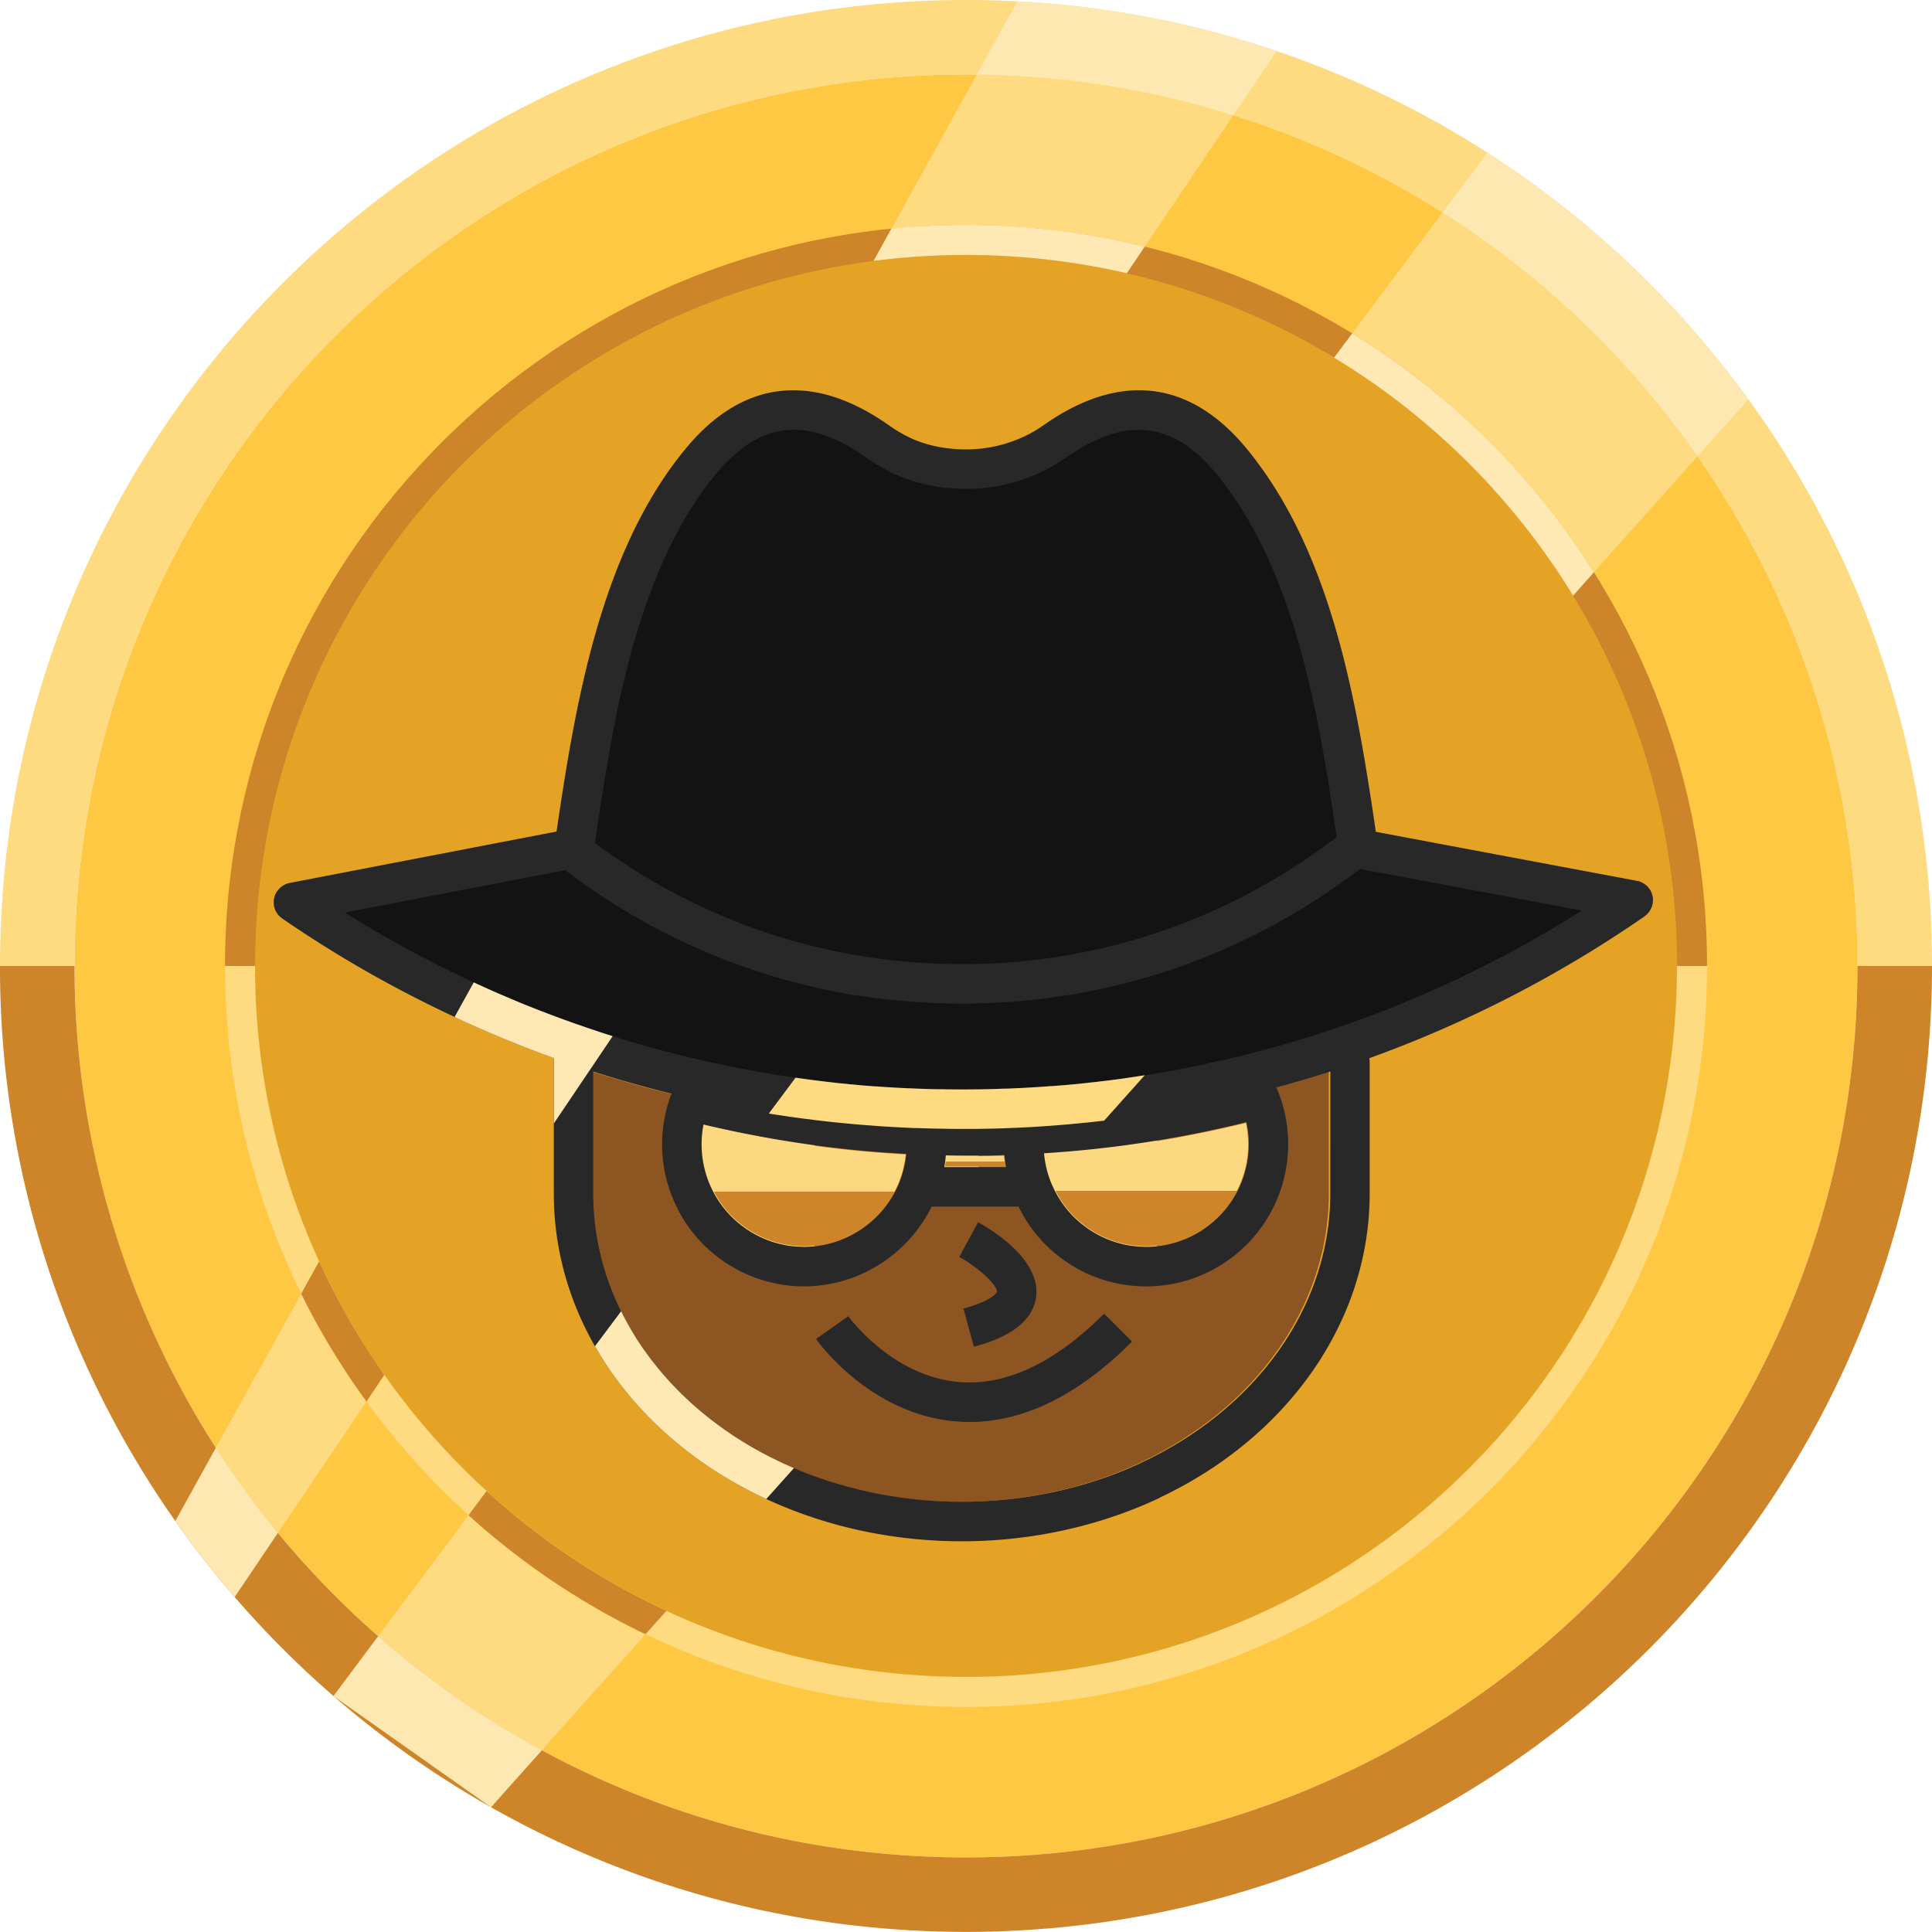 <svg xmlns="http://www.w3.org/2000/svg" xmlns:xlink="http://www.w3.org/1999/xlink" viewBox="0 0 1550.47 1550.38"><defs><style>.cls-1{isolation:isolate;}.cls-2{fill:#e5a326;}.cls-14,.cls-3{fill:#feda80;}.cls-4{fill:#ce8429;}.cls-5{fill:none;}.cls-6{fill:#ffc842;}.cls-7{fill:#8c5522;}.cls-8{fill:#131313;stroke:#131313;stroke-width:5px;}.cls-10,.cls-11,.cls-8,.cls-9{stroke-miterlimit:10;}.cls-9{fill:url(#linear-gradient);stroke:url(#linear-gradient-2);}.cls-10{fill:url(#linear-gradient-3);stroke:url(#linear-gradient-4);}.cls-11{fill:url(#linear-gradient-5);stroke:url(#linear-gradient-6);}.cls-12{fill:#282828;}.cls-13{fill:#fee8b3;}.cls-14,.cls-15{mix-blend-mode:soft-light;}.cls-15,.cls-16{fill:#fee8b2;}</style><linearGradient id="linear-gradient" x1="782.59" y1="927.02" x2="782.59" y2="936.62" gradientUnits="userSpaceOnUse"><stop offset="0.55" stop-color="#fcd981"/><stop offset="0.55" stop-color="#fbd77f"/><stop offset="0.55" stop-color="#f7d178"/><stop offset="0.55" stop-color="#f1c56d"/><stop offset="0.55" stop-color="#e8b55c"/><stop offset="0.55" stop-color="#dda046"/><stop offset="0.55" stop-color="#cf862b"/><stop offset="0.55" stop-color="#ce8429"/></linearGradient><linearGradient id="linear-gradient-2" x1="757.27" y1="931.81" x2="807.91" y2="931.81" xlink:href="#linear-gradient"/><linearGradient id="linear-gradient-3" x1="645.18" y1="902.4" x2="645.18" y2="1000.63" xlink:href="#linear-gradient"/><linearGradient id="linear-gradient-4" x1="562.54" y1="951.46" x2="727.87" y2="951.46" xlink:href="#linear-gradient"/><linearGradient id="linear-gradient-5" x1="919.98" y1="900.59" x2="919.98" y2="1000.63" xlink:href="#linear-gradient"/><linearGradient id="linear-gradient-6" x1="837.27" y1="950.55" x2="1002.64" y2="950.55" xlink:href="#linear-gradient"/></defs><title>logo</title><g class="cls-1"><g id="Layer_2" data-name="Layer 2"><g id="gold"><path class="cls-2" d="M1445.41,761.34c0,366.07-296.76,662.82-662.82,662.82S119.76,1127.41,119.76,761.34,416.52,98.51,782.59,98.51,1445.41,395.26,1445.41,761.34Z"/><path class="cls-3" d="M157,775.19h47.69a567.49,567.49,0,0,0,83.41,297.14q9,14.88,19,29.08a573,573,0,0,0,163.15,156q4.83,3.06,9.65,6,23.49,14.28,48.45,26.27a564.1,564.1,0,0,0,111.12,39.76l6.75,1.63a571.42,571.42,0,0,0,115.28,14.49c2.45.09,4.94.09,7.39.13,2.13,0,4.25,0,6.39,0,2.44,0,4.89,0,7.37,0,4.85,0,9.69-.18,14.54-.36,2.44-.09,4.85-.22,7.24-.31,15.22-.77,30.21-2.13,45.06-4.08l0,0c280-36.37,496.3-275.82,496.3-565.72h47.68c0,325.9-252.22,592.93-572.09,616.52q-22.83,1.69-46.14,1.72a618.09,618.09,0,0,1-157.45-20.24q-5.51-1.43-11-3a615.66,615.66,0,0,1-111.44-43.65q-22.62-11.41-44.15-24.77c-3.21-2-6.43-4-9.6-6a621.43,621.43,0,0,1-167.09-157.9q-10.12-13.93-19.47-28.49A614.78,614.78,0,0,1,157,775.19Z"/><path class="cls-4" d="M157,775.19C157,433.76,433.81,157,775.29,157a616.66,616.66,0,0,1,413.33,158.49,618.44,618.44,0,0,1,133.9,171.89,615,615,0,0,1,71,287.86h-47.68A568.62,568.62,0,0,0,1242.06,447,569.64,569.64,0,0,0,775.29,204.63c-315.13,0-570.56,255.49-570.56,570.56Z"/><path class="cls-3" d="M1550.47,775.19h-59.82c0-320.38-210.56-591.57-500.91-682.68A714,714,0,0,0,783.89,59.82c-2.86,0-5.76,0-8.65,0C380.1,59.77,59.82,380.1,59.82,775.19H0C0,347,347.09,0,775.24,0Q796,0,816.4,1.09a771.92,771.92,0,0,1,208.12,39.85C1330.35,144.72,1550.47,434.26,1550.47,775.19Z"/><circle class="cls-5" cx="775.25" cy="775.19" r="594.69" transform="translate(-321.07 775.23) rotate(-45)"/><path class="cls-6" d="M775.25,59.77C380.12,59.77,59.84,380.1,59.84,775.19S380.12,1490.6,775.25,1490.6s715.42-320.32,715.42-715.41S1170.38,59.77,775.25,59.77Zm0,1310.11c-328.43,0-594.69-266.26-594.69-594.69s266.26-594.7,594.69-594.7,594.69,266.26,594.69,594.7S1103.69,1369.88,775.25,1369.88Z"/><path class="cls-4" d="M1550.47,775.19c0,428.14-347.09,775.19-775.23,775.19-234.52,0-444.72-104.15-586.91-268.7-16.84-19.52-32.79-39.9-47.64-61A771.47,771.47,0,0,1,0,775.19H59.82a714.79,714.79,0,0,0,163.24,455C354.33,1389.22,553,1490.6,775.24,1490.6c395.13,0,715.41-320.32,715.41-715.41Z"/><path class="cls-7" d="M475,859.9v98c0,113.78,92.06,212.46,223.88,240a350.88,350.88,0,0,0,71.84,7.37c50.38,0,100.05-10.77,143.73-31.17.34-.18.68-.36,1-.53,93.09-43.81,150.92-126.43,150.92-215.64v-98A965.1,965.1,0,0,1,770.63,906,965,965,0,0,1,475,859.9Z"/><path class="cls-8" d="M1083,695.72c-.32-.13-.61-.31-.92-.45a17.2,17.2,0,0,1-1.7-.9c-.35-.23-.67-.49-1-.73s-.91-.69-1.33-1.08-.58-.59-.86-.9-.75-.85-1.1-1.31-.46-.68-.67-1a16.56,16.56,0,0,1-.83-1.5c-.18-.38-.35-.78-.5-1.19a13.19,13.19,0,0,1-.5-1.54c-.12-.47-.23-.94-.32-1.42,0-.24-.12-.46-.15-.7l-.08-.67c-.08-.52-.16-1-.22-1.58-14.6-99.21-32.8-222.6-98.87-301.49-34.56-41.29-72.52-45.12-119.46-12.07a140.19,140.19,0,0,1-71.59,24.91c-24.71,1.41-48.22-2.87-68-12.41a145.77,145.77,0,0,1-21-12.51c-47-33-84.94-29.21-119.49,12.07-66.12,79-84.45,203.68-99.18,303.86,0,.1-.06.19-.07.3a16.35,16.35,0,0,1-.56,2.19c-.09.3-.16.59-.27.87a15,15,0,0,1-.91,1.9c-.16.29-.3.6-.48.88a15.86,15.86,0,0,1-1.21,1.62c-.22.26-.42.54-.65.78a15,15,0,0,1-1.5,1.36c-.26.21-.51.44-.78.64a14.48,14.48,0,0,1-1.65,1c-.35.19-.68.4-1.05.56a29.65,29.65,0,0,1-3,1c-.17,0-.33.12-.5.15l-186.89,36c148.19,93,318.5,142,495,142,177.58,0,348.73-49.53,497.49-143.55L1086,696.59A16.26,16.26,0,0,1,1083,695.72Z"/><path class="cls-9" d="M807.32,936.62c-.52-3.17-1-6.37-1.19-9.6-16,.48-31.45.54-47.1.22-.25,3.14-.66,6.28-1.17,9.38Z"/><path class="cls-10" d="M727.32,926c-4.59-.25-9.08-.54-13.52-.86h-.21c-7.75-.52-15.86-1.19-24.81-2-16.78-1.63-33.31-3.69-49.17-6.12-25.19-3.82-50.36-8.71-75-14.59a82.62,82.62,0,0,0,19.62,71c.1.12.21.22.32.34a84.3,84.3,0,0,0,9.64,9c.21.14.41.29.61.44A81.78,81.78,0,0,0,628,998.75c.31.06.61.14.91.22a84.15,84.15,0,0,0,16.49,1.65c38.29,0,72.08-27.08,80.34-64.38A80.19,80.19,0,0,0,727.32,926Z"/><path class="cls-11" d="M1000.19,900.59c-8,2-16.46,3.95-25.56,5.93a915.67,915.67,0,0,1-90.56,14.93c-15.37,1.75-30.88,3.12-46.26,4.1a80.55,80.55,0,0,0,1.66,10.65,77.46,77.46,0,0,0,5.32,15.93,82.11,82.11,0,0,0,14.1,21.56,4.81,4.81,0,0,1,.42.48,89.9,89.9,0,0,0,9.3,8.58l.61.45a81.14,81.14,0,0,0,33.16,15.56l.57.13a84.31,84.31,0,0,0,16.87,1.73,82.42,82.42,0,0,0,82.32-82.33,81.33,81.33,0,0,0-1.86-17.27Z"/><path class="cls-12" d="M1031.27,894.38a108.68,108.68,0,0,0-5.76-18.76c0-.14-.11-.28-.17-.43l0-.07a15.83,15.83,0,0,0-20.16-9,15.5,15.5,0,0,0-2.23,1c-10.7,2.83-22.19,5.58-35,8.38A885.13,885.13,0,0,1,880.49,890c-19.66,2.24-39.51,3.83-59,4.75l-.49,0c-26.12,1.23-51.51,1.32-76.81.36l-.85-.06c-9.68-.37-18.66-.86-27.45-1.51l-.38,0c-7.37-.49-15.12-1.13-23.64-1.93-16.17-1.59-32.11-3.58-47.44-5.93A877.76,877.76,0,0,1,557.65,868a15.47,15.47,0,0,0-2.79-.46h0c-.37,0-.75,0-1.12,0h-.11a15.63,15.63,0,0,0-7.66,2,15.89,15.89,0,0,0-7.08,8.13,113.56,113.56,0,0,0,2.58,87.55,113.39,113.39,0,0,0,19,29.27,18.51,18.51,0,0,0,1.41,1.52,116.51,116.51,0,0,0,13.25,12.14l.63.46a113.59,113.59,0,0,0,44.54,20.93q.55.15,1.11.27a116.35,116.35,0,0,0,23.92,2.52c43.93,0,83.52-25.79,102.34-64h69.75a113.83,113.83,0,0,0,17.49,26.13c.24.29.49.59.74.86a119.31,119.31,0,0,0,13.92,12.81c.22.17.44.34.68.5a112.36,112.36,0,0,0,44.68,21c.41.12.84.21,1.26.29a116,116,0,0,0,23.6,2.45,114.15,114.15,0,0,0,114-114A112.17,112.17,0,0,0,1031.27,894.38ZM806.13,927c.24,3.23.67,6.43,1.19,9.6H757.86c.51-3.1.92-6.24,1.17-9.38C774.68,927.56,790.18,927.5,806.13,927Zm-160.77,73.6A84.15,84.15,0,0,1,628.87,999c-.3-.08-.6-.16-.91-.22a81.78,81.78,0,0,1-33.19-15.55c-.2-.15-.4-.3-.61-.44a84.3,84.3,0,0,1-9.64-9c-.11-.12-.22-.22-.32-.34a82.47,82.47,0,0,1-19.62-71c24.67,5.88,49.84,10.77,75,14.59,15.86,2.43,32.39,4.49,49.17,6.12,9,.85,17.06,1.52,24.81,2h.21c4.44.32,8.93.61,13.52.86a80.19,80.19,0,0,1-1.62,10.22C717.44,973.54,683.65,1000.62,645.36,1000.62Zm274.46,0A84.31,84.31,0,0,1,903,998.89l-.57-.13a81.14,81.14,0,0,1-33.16-15.56l-.61-.45a89.9,89.9,0,0,1-9.3-8.58,4.81,4.81,0,0,0-.42-.48,82.11,82.11,0,0,1-14.1-21.56,77.46,77.46,0,0,1-5.32-15.93,80.55,80.55,0,0,1-1.66-10.65c15.38-1,30.89-2.35,46.26-4.1a915.67,915.67,0,0,0,90.56-14.93c9.1-2,17.56-3.94,25.56-5.93l.09.43a81.33,81.33,0,0,1,1.86,17.27A82.42,82.42,0,0,1,919.82,1000.62Z"/><path class="cls-12" d="M781.55,1080.74l-8.34-30.59c21.47-5.84,26.71-12.17,26.86-13.41.56-4.75-13.58-18.88-30.26-28l15.12-27.86c8.41,4.56,50.17,28.83,46.63,59.47C828.36,1068,793.13,1077.59,781.55,1080.74Z"/><path class="cls-12" d="M778.11,1141.16q-5.7,0-11.42-.5c-68.71-5.92-110.07-63.64-111.8-66.09l25.92-18.24-13,9.11,12.93-9.15c.35.48,35,48.32,88.91,52.82,37.69,3.16,76.87-15.31,116.43-54.87l22.41,22.41C865.69,1119.5,821.86,1141.16,778.11,1141.16Z"/><path class="cls-5" d="M276.86,732.31l150.43-28.94-47.1,85c-2.21-1-4.43-2-6.65-3.13-.14,0-.28-.13-.41-.18L370.82,784c-1.95-1-3.9-1.85-5.85-2.8-2.62-1.27-5.24-2.59-7.87-3.89l-5.16-2.59c-2.81-1.4-5.62-2.81-8.38-4.3q-6.1-3.12-12.14-6.39c-.09,0-.13-.08-.22-.08-3.53-1.91-7.11-3.86-10.6-5.8-.72-.36-1.4-.77-2.13-1.18-3.8-2.08-7.56-4.21-11.32-6.38-3.17-1.86-6.34-3.72-9.51-5.62-2.76-1.58-5.48-3.21-8.2-4.89C285.24,737.52,281,734.93,276.86,732.31Z"/><path class="cls-5" d="M771.87,773.8c110.06,0,213.92-35.32,300.85-102-14.35-97.28-33.35-215.84-97.52-292.51-34.56-41.3-72.54-45.14-119.49-12.07a140.22,140.22,0,0,1-71.59,24.91c-24.63,1.44-48.16-2.86-68-12.44a149.75,149.75,0,0,1-21-12.47c-47-33.07-84.93-29.23-119.5,12.07C510.88,456.53,492,577.48,477.38,676.47,563.05,740.12,664.63,773.8,771.87,773.8Z"/><path class="cls-5" d="M506.53,1067.21q-4.41-7.34-8.06-14.93C501,1057.34,503.68,1062.32,506.53,1067.21Z"/><path class="cls-5" d="M592.61,1154.74c6.93,4.4,14.13,8.61,21.56,12.5Q603,1161.4,592.61,1154.74Z"/><path class="cls-12" d="M1326.46,720.9a13.37,13.37,0,0,0-.22-1.77,10.53,10.53,0,0,0-.51-1.68,13.06,13.06,0,0,0-.4-1.26,16.24,16.24,0,0,0-1.54-2.72v-.05c-.18-.22-.37-.4-.54-.63a19.42,19.42,0,0,0-1.45-1.72c-.37-.36-.82-.64-1.22-1s-.78-.63-1.19-.9a13.45,13.45,0,0,0-1.63-.86c-.36-.18-.72-.41-1.13-.59a15.92,15.92,0,0,0-2.44-.73,1.76,1.76,0,0,1-.5-.13h-.14l-209.43-39.31c-.49-3.48-1-7-1.54-10.59-14.17-95-33.78-206.76-94.19-286.78-2.8-3.84-5.79-7.6-8.87-11.27-45.42-54.25-101.43-60.36-162.06-17.66a102.83,102.83,0,0,1-23.73,12.45,107.8,107.8,0,0,1-31.48,6.75c-19,1.08-37.58-2.22-52.39-9.37a113.65,113.65,0,0,1-16.57-9.83c-24.18-17-47.64-26.31-70-27.81-33.64-2.35-64.8,12.86-92.06,45.47-69.37,82.86-89.52,206.4-104.6,308.42L232.48,708.58s-.09,0-.09,0a16.59,16.59,0,0,0-2.22.63c-.27.09-.59.18-.81.27a15.86,15.86,0,0,0-1.41.77,15.68,15.68,0,0,0-8.29,14.18,16.22,16.22,0,0,0,.19,2.12c0,.18,0,.36,0,.55s.14.4.18.63c.09.41.23.82.36,1.27s.41,1.13.64,1.63a11.39,11.39,0,0,0,.63,1.26,8.07,8.07,0,0,0,.73,1.14c.18.27.36.5.54.77s.59.72.86,1,.5.45.72.68c.55.5,1.09.95,1.68,1.4.23.14.41.32.68.5a958,958,0,0,0,137.89,78.7q39.32,18.41,80,33.06a17.45,17.45,0,0,0-.32,3.12V957.86c0,43.65,11.73,85.31,33,122.49C507,1132.06,554.8,1175.12,614.94,1203a364.3,364.3,0,0,0,78.65,25.91,385.76,385.76,0,0,0,78.34,8c55.38,0,110.13-12,158.26-34.64a8.89,8.89,0,0,0,1-.59c103.69-49.22,168-142.55,168-243.8V852.35a13.82,13.82,0,0,0-.32-3.12,960.94,960.94,0,0,0,220.79-113.75,4.66,4.66,0,0,1,.46-.37c.5-.4,1-.81,1.44-1.26a4,4,0,0,0,.77-.77,17.49,17.49,0,0,0,1.23-1.5,7.6,7.6,0,0,0,.54-.81,12.21,12.21,0,0,0,1.09-2.13,1.91,1.91,0,0,0,.23-.5,14,14,0,0,0,.81-2.76v0a18.26,18.26,0,0,0,.27-3.12C1326.59,721.76,1326.5,721.35,1326.46,720.9ZM492.36,585.5s0-.14,0-.18c.45-2.22.86-4.44,1.32-6.61s.86-4.44,1.35-6.66.95-4.71,1.5-7.06c1-4.71,2-9.42,3.17-14.13.54-2.35,1.08-4.71,1.67-7.06q1.23-5.16,2.59-10.33a1.26,1.26,0,0,1,.09-.41.61.61,0,0,0,0-.27c.64-2.35,1.27-4.71,1.9-7.06,1.18-4.48,2.45-8.92,3.76-13.36q1.5-5.16,3.12-10.32c.64-2,1.28-4.08,2-6.07.14-.5.27-1,.46-1.49.67-2,1.31-4,2-6,.18-.45.32-.95.49-1.41.6-1.67,1.14-3.35,1.77-5s1.18-3.3,1.81-5c1.36-3.76,2.81-7.52,4.3-11.23s3-7.24,4.49-10.82a2.1,2.1,0,0,0,.13-.32c1.32-3,2.68-6.11,4.08-9.1.23-.54.45-1.09.72-1.63,1.23-2.58,2.45-5.16,3.72-7.7,1.08-2.17,2.22-4.39,3.39-6.56,1-1.9,2-3.81,3-5.66,2.17-4,4.48-8,6.83-11.87.82-1.4,1.68-2.76,2.54-4.08.68-1.17,1.4-2.3,2.17-3.39.87-1.36,1.72-2.67,2.63-4,.27-.4.5-.77.77-1.17,1.22-1.82,2.49-3.62,3.76-5.39,1.63-2.27,3.26-4.53,5-6.7q3.2-4.21,6.61-8.29c1.22-1.45,2.4-2.81,3.62-4.16s2.31-2.54,3.53-3.72c0,0,0,0,0,0s0-.1.09-.1A.7.7,0,0,1,583,371c.77-.77,1.49-1.54,2.26-2.26s1.5-1.45,2.27-2.13a92.75,92.75,0,0,1,10.77-8.74c.86-.63,1.72-1.22,2.58-1.76a9.94,9.94,0,0,1,1-.59c1.13-.73,2.22-1.36,3.35-2a25.88,25.88,0,0,1,2.31-1.23,45.06,45.06,0,0,1,4.25-2c.59-.27,1.13-.5,1.72-.72l.27-.14c1-.41,2.09-.82,3.13-1.13a19.48,19.48,0,0,1,2.76-.86l.5-.14a7.74,7.74,0,0,1,1.54-.4,16.55,16.55,0,0,1,2.63-.64,8.36,8.36,0,0,1,1-.23,63.43,63.43,0,0,1,7.65-.95c1.36-.09,2.77-.14,4.12-.14,17.89,0,37.05,7.39,58,22.15a148.85,148.85,0,0,0,21.06,12.5c19.88,9.55,43.38,13.86,68,12.45,1.31-.09,2.63-.18,3.94-.32,1-.09,2.13-.18,3.17-.31.18,0,.36-.05.54-.05L795,391l3.44-.54c1.45-.23,2.9-.5,4.3-.77.14-.05.27-.05.41-.09,1.31-.27,2.63-.54,3.94-.86.59-.13,1.18-.32,1.77-.45.9-.18,1.85-.41,2.76-.68s1.49-.41,2.26-.64c1-.27,2-.58,3.08-.9s2-.63,3.08-1,1.9-.63,2.81-.95c.13,0,.22-.09.36-.14,1.31-.45,2.58-.95,3.85-1.45,1-.4,2.08-.85,3.12-1.26l3.13-1.36c.91-.41,1.81-.82,2.67-1.27,1.36-.63,2.67-1.27,4-2,.81-.41,1.58-.82,2.35-1.27a1.71,1.71,0,0,1,.23-.13c1.13-.55,2.17-1.18,3.26-1.82.77-.4,1.54-.85,2.26-1.31,2.63-1.58,5.16-3.26,7.66-5,46.95-33,84.94-29.21,119.49,12.09,1.68,2,3.35,4.08,5,6.16,1.91,2.45,3.81,4.94,5.61,7.47.83,1.13,1.64,2.31,2.46,3.44.08.14.22.32.31.46s.37.49.54.77c1.27,1.8,2.5,3.66,3.76,5.52.77,1.17,1.54,2.4,2.31,3.62,1,1.59,2,3.17,3,4.76,1.18,1.9,2.31,3.8,3.44,5.7.41.73.87,1.5,1.27,2.22,1.08,1.9,2.17,3.81,3.21,5.75s2.09,3.85,3.08,5.8,2.05,3.94,3,5.93,1.94,3.94,2.9,5.93c1.26,2.72,2.53,5.48,3.76,8.2s2.39,5.52,3.57,8.33,2.22,5.39,3.31,8.1c.08.19.14.37.23.55a.7.7,0,0,1,.08.27c.54,1.27,1,2.58,1.5,3.85s1.09,2.76,1.58,4.17c1.09,2.85,2.13,5.74,3.12,8.6s2,5.79,3,8.74,1.9,5.84,2.82,8.78c1.13,3.67,2.26,7.39,3.35,11.1l1.9,6.66q1.29,4.47,2.44,9,2.37,9,4.53,18.07c.18.81.41,1.63.59,2.44.54,2.36,1.09,4.71,1.63,7,.32,1.54.68,3.08,1,4.62.4,1.72.77,3.49,1.13,5.21,3.8,17.84,7.11,35.68,10,53.25,0,.36.14.72.18,1.09.77,4.57,1.5,9.1,2.22,13.63.05.4.13.81.18,1.22.68,4.35,1.36,8.65,2,12.9.18,1,.31,1.86.45,2.81,1,6.89,2,13.72,3,20.42-87,66.71-190.82,102-300.86,102-3.8,0-7.65,0-11.45-.14-2.85,0-5.71-.13-8.56-.27-3.35-.14-6.66-.28-10-.5s-6.52-.41-9.73-.68q-10.93-.81-21.74-2.17a5.47,5.47,0,0,0-.86-.09c-2-.28-3.94-.5-5.88-.77-2.27-.32-4.53-.64-6.75-1-1.95-.27-3.9-.59-5.8-.91-2.72-.4-5.39-.9-8.1-1.4l-2.22-.4c-2-.37-4-.77-6-1.18-1.49-.28-3-.55-4.43-.91-2.72-.54-5.39-1.13-8.11-1.72l-8-1.9-.59-.14c-2.17-.54-4.3-1-6.43-1.63-.14,0-.23,0-.37-.09-1.76-.45-3.53-.9-5.29-1.4a2.66,2.66,0,0,0-.59-.18c-1.85-.5-3.71-1-5.57-1.54,0,0,0,0-.09,0-3.13-.86-6.29-1.76-9.37-2.76-2.59-.77-5.17-1.63-7.75-2.49-.9-.27-1.76-.54-2.67-.86-2.67-.86-5.3-1.77-7.93-2.72a5.33,5.33,0,0,1-.68-.27c-.35-.14-.77-.27-1.13-.41-.18,0-.41-.13-.58-.18-2.36-.81-4.67-1.67-7-2.58-3.17-1.18-6.3-2.4-9.42-3.62-1.72-.68-3.44-1.41-5.12-2.13-2.72-1.09-5.44-2.22-8.11-3.44a18.15,18.15,0,0,1-1.9-.82c-1.94-.86-3.84-1.67-5.75-2.58s-3.89-1.72-5.79-2.63l0,0c-3.44-1.63-6.88-3.26-10.32-5-.91-.45-1.82-.91-2.72-1.41-2.44-1.17-4.85-2.44-7.24-3.71-1-.49-2-1-2.9-1.54a6,6,0,0,1-.82-.45c-1.13-.63-2.26-1.22-3.39-1.86s-2.27-1.22-3.4-1.9c-3.17-1.76-6.25-3.53-9.37-5.38l-1.63-1c-3.35-2-6.66-4-10-6.07a0,0,0,0,0,0,0c-1.59-.95-3.13-1.95-4.66-2.95-.28-.17-.55-.35-.82-.54-2.35-1.49-4.67-3-7-4.57-2.49-1.63-5-3.35-7.42-5.07a4.22,4.22,0,0,1-.54-.36c-4.17-2.9-8.34-5.89-12.41-8.93.86-5.7,1.72-11.5,2.58-17.34,1.49-10,3.08-20.15,4.71-30.43,1-6,2-12,3.08-18.07q2.1-12.15,4.48-24.45C492.27,586,492.31,585.73,492.36,585.5Zm575.22,372.36c0,89.21-57.83,171.85-150.93,215.63-.31.18-.68.37-1,.54-43.7,20.38-93.38,31.16-143.73,31.16a354.54,354.54,0,0,1-71.87-7.33c-2.07-.41-4.11-.87-6.15-1.36s-4-.9-6.07-1.45c-3.26-.82-6.52-1.63-9.69-2.54l-2.31-.63c-2-.59-4-1.13-5.93-1.77-1.13-.32-2.22-.68-3.35-1s-2.27-.68-3.35-1.09-2.27-.77-3.35-1.13c-2.45-.81-4.85-1.67-7.25-2.53a3.21,3.21,0,0,1-.45-.19c-2.54-.94-5.07-1.9-7.57-2.89s-4.84-2-7.24-3a1.57,1.57,0,0,0-.23-.09c-7.88-3.36-15.53-7-23-10.92-1.86-1-3.71-1.94-5.53-3-3.67-2-7.24-4.12-10.77-6.25-1.77-1.09-3.54-2.18-5.26-3.27s-3.49-2.21-5.16-3.35-3.39-2.31-5.07-3.48c-.86-.54-1.68-1.18-2.49-1.76s-1.63-1.19-2.49-1.77c-1.63-1.18-3.21-2.41-4.85-3.63s-3.21-2.44-4.75-3.71-3.13-2.53-4.67-3.8-3.08-2.59-4.57-3.9a1.18,1.18,0,0,1-.18-.13c-2.22-2-4.44-3.94-6.57-5.93-1.9-1.73-3.71-3.53-5.52-5.3l-1-1c-1.4-1.39-2.8-2.8-4.16-4.25s-2.53-2.63-3.76-4-2.63-2.9-3.89-4.35-2.58-3-3.8-4.44c-2.5-3-4.89-6-7.25-9l-3.39-4.62c-1-1.41-2-2.76-3-4.17-.32-.4-.59-.85-.9-1.26-2-2.9-3.9-5.85-5.76-8.84l0,0c-.95-1.58-1.95-3.21-2.9-4.85-2.85-4.89-5.57-9.87-8.06-14.93-1.54-3.08-3-6.17-4.3-9.25-.68-1.54-1.36-3.12-2-4.7s-1.32-3.12-1.91-4.72c-.9-2.44-1.81-4.89-2.62-7.33-.78-2.13-1.45-4.25-2.08-6.38-.41-1.32-.82-2.59-1.18-3.89-.09-.37-.23-.73-.32-1.09-.64-2.22-1.22-4.49-1.77-6.75-.63-2.63-1.22-5.25-1.76-7.92s-1-5.3-1.5-8-.86-5.4-1.17-8.07c-.23-1.72-.46-3.48-.59-5.2-.14-1.27-.28-2.58-.36-3.86s-.23-2.44-.28-3.66c-.18-2.45-.27-4.93-.36-7.43,0-2-.09-4.12-.09-6.2V859.92c5.75,1.85,11.55,3.62,17.3,5.38s11.59,3.4,17.39,5c2.12.59,4.21,1.18,6.38,1.76h0c3.67,1,7.33,2,11,2.95s7.2,1.86,10.83,2.71c2.94.77,5.89,1.5,8.83,2.18,1.13.27,2.22.54,3.35.77.4.09.86.18,1.27.31,4.26,1,8.55,2,12.86,2.91,1.18.26,2.35.49,3.53.77,5.07,1.08,10.19,2.16,15.3,3.16.59.09,1.19.23,1.77.32a9.78,9.78,0,0,0,1.18.22c4.71,1,9.46,1.82,14.22,2.68l2.58.45c4.3.77,8.6,1.5,12.95,2.18.5.09,1,.13,1.45.22,2.71.45,5.38.86,8.1,1.26,3.45.51,6.89,1.05,10.37,1.5,2.95.41,5.85.82,8.79,1.18l9.6,1.22c3.21.37,6.43.77,9.6,1.09,2.58.32,5.12.59,7.65.82,3,.31,6,.58,9,.85,3.81.37,7.57.73,11.37,1,3.4.27,6.79.54,10.19.77s6.79.5,10.19.68,6.48.37,9.73.54c3.63.19,7.25.37,10.87.5.59,0,1.14,0,1.72,0,3.94.14,7.84.28,11.78.37s8.15.18,12.22.22,8.2.09,12.27.09c1.91,0,3.76,0,5.66,0s3.76,0,5.67,0c2.08,0,4.17,0,6.24-.08s4.4,0,6.57-.14,4.39-.09,6.57-.18q6.18-.19,12.36-.45c4.62-.19,9.23-.45,13.81-.68,6.29-.41,12.59-.82,18.84-1.32,3.39-.27,6.79-.54,10.14-.86,4.76-.41,9.46-.86,14.22-1.35,2.31-.23,4.57-.46,6.88-.73l7.25-.81c3.89-.46,7.74-1,11.59-1.45,10.46-1.36,20.92-2.9,31.29-4.63q3.74-.54,7.47-1.22c2.27-.4,4.48-.77,6.7-1.17q6.2-1.1,12.32-2.31c1.95-.37,3.93-.73,5.89-1.13a.15.15,0,0,0,.13-.05c.59-.14,1.18-.23,1.77-.36,4.75-.91,9.51-1.9,14.21-2.95A2.26,2.26,0,0,0,978,884c4.7-1,9.42-2.09,14.12-3.22l2.27-.55c.81-.13,1.62-.36,2.45-.54q7.53-1.83,15.07-3.71c1.23-.32,2.49-.64,3.76-1,5.07-1.31,10.18-2.67,15.26-4.07l1.35-.41c.87-.23,1.68-.45,2.54-.72,5-1.41,10-2.86,15-4.35,5.94-1.77,11.86-3.62,17.8-5.52Zm193.17-221.7c-2.71,1.67-5.43,3.35-8.15,5-3.76,2.31-7.52,4.53-11.32,6.75-5,2.94-10.09,5.79-15.17,8.69-4.34,2.4-8.74,4.8-13.13,7.15-.22.14-.45.23-.63.37-4.76,2.58-9.56,5.07-14.31,7.51-3.72,1.95-7.47,3.81-11.19,5.67-.32.17-.68.31-1,.49l-5,2.45-1.36.68c-3.35,1.67-6.7,3.26-10,4.84q-15.9,7.47-32,14.35c-4.53,1.91-9.06,3.81-13.63,5.66l-1.41.6c-4.57,1.85-9.14,3.66-13.76,5.43-4.89,1.9-9.83,3.76-14.76,5.57a5.46,5.46,0,0,1-.86.32q-14.54,5.36-29.34,10.19a18.18,18.18,0,0,1-2.09.67c-4.39,1.45-8.78,2.85-13.22,4.22-1.18.4-2.36.77-3.53,1.08-4.44,1.41-8.93,2.72-13.41,4-5.2,1.55-10.45,3-15.71,4.4-3.71,1-7.47,2-11.23,2.94-.81.18-1.58.41-2.4.59a.58.58,0,0,1-.27.09c-1.45.41-2.9.77-4.4,1.09-.62.18-1.22.31-1.85.45-.27.09-.59.14-.86.23-2.54.68-5.07,1.27-7.61,1.85H987c-.5.14-1,.23-1.53.37-1.45.36-3,.72-4.44,1-3.44.77-6.84,1.54-10.33,2.26l-4.39,1c-3.76.82-7.56,1.59-11.37,2.36l-1.4.27c-2.35.5-4.71.95-7.11,1.36-4,.77-8,1.49-12,2.21q-6.87,1.23-13.81,2.32c-.64.09-1.32.22-1.95.31-1,.18-2.08.32-3.12.46-4.76.76-9.56,1.44-14.31,2.12-1.27.18-2.54.37-3.8.5-.78.09-1.59.23-2.36.32l-3.12.41c-2.5.31-5,.63-7.48.9h-.13c-2.49.32-4.89.64-7.39.86-.31,0-.68,0-1,.09-2.26.32-4.53.55-6.79.77-4.39.5-8.83.91-13.23,1.27-.86.09-1.76.18-2.62.23a10,10,0,0,1-1.09.09c-.14,0-.22,0-.36,0-2.62.28-5.25.45-7.88.63-.32,0-.59,0-.9,0-.82.09-1.59.14-2.41.18-1.35.14-2.75.23-4.16.32l-4.12.27c-2.58.18-5.12.32-7.7.45-3.22.23-6.43.37-9.69.46-.54,0-1.09.09-1.63.09-1.63.09-3.26.18-4.89.22-.64,0-1.22,0-1.86,0l-3.39.13c-.32,0-.68.05-1,.05-3.8.14-7.61.23-11.45.32H790c-1.63,0-3.22,0-4.84.09-4.45,0-8.88.09-13.28.09s-8.78-.05-13.17-.09c-1.59,0-3.22,0-4.8-.09a9.88,9.88,0,0,1-1.22,0c-3.63,0-7.2-.13-10.78-.27l-3.72-.13c-2.21-.05-4.48-.14-6.7-.28s-4.39-.13-6.61-.27-4.34-.22-6.56-.36a15.14,15.14,0,0,1-2.13-.14q-6.18-.27-12.37-.81c-.31,0-.67,0-1,0-2.31-.13-4.67-.36-6.93-.54a1.08,1.08,0,0,0-.36,0h0q-5.36-.35-10.73-1c-1.9-.09-3.75-.27-5.66-.54-4.16-.36-8.33-.77-12.45-1.31-1,0-2-.18-3-.32-5.3-.59-10.55-1.23-15.76-2a10.77,10.77,0,0,1-1.32-.18l-4-.54c-1.36-.18-2.67-.36-4-.59l-1.31-.14a1.14,1.14,0,0,0-.36,0c-.23,0-.41,0-.64-.09s-.36-.05-.54-.09c-1.36-.23-2.72-.41-4.07-.64h-.09c-1-.13-2.09-.27-3.13-.49a2.05,2.05,0,0,1-.54-.1c-1.36-.18-2.67-.4-4-.58-3.07-.5-6.2-1-9.27-1.54-1.09-.14-2.18-.37-3.27-.55-5.61-1-11.23-2-16.84-3.08-1.72-.31-3.4-.68-5.12-1-2.54-.5-5.07-1-7.56-1.54-1.18-.27-2.4-.5-3.58-.77l-4.44-1c-2.4-.5-4.79-1-7.15-1.59-1.54-.32-3.08-.63-4.62-1-2.12-.5-4.3-1-6.48-1.55L555,849c-4.12-1-8.24-2-12.32-3-5.38-1.36-10.72-2.76-16.07-4.21l-3.44-.95c-2.31-.64-4.67-1.27-6.93-2a1,1,0,0,1-.36-.09c-2.44-.68-4.89-1.4-7.29-2.13-2.67-.77-5.34-1.58-8-2.35s-5.3-1.68-8-2.49l-.95-.27-1.63-.55c-4.21-1.31-8.42-2.67-12.59-4.07s-8.24-2.76-12.36-4.22c-2.63-.85-5.21-1.8-7.84-2.76l-.31-.13q-3.81-1.29-7.61-2.72c-4.17-1.54-8.33-3.08-12.5-4.71-3.44-1.31-6.88-2.67-10.28-4-.27-.09-.54-.23-.82-.31-4.88-2-9.73-3.94-14.57-6-.5-.18-1-.36-1.45-.58-5.3-2.27-10.6-4.53-15.9-6.89-4.57-2-9.1-4.12-13.63-6.2-2.21-1-4.43-2-6.65-3.13-.14,0-.28-.13-.41-.18L370.82,784c-1.95-1-3.9-1.85-5.85-2.8-2.62-1.27-5.24-2.59-7.87-3.89l-5.16-2.59c-2.81-1.4-5.62-2.81-8.38-4.3q-6.1-3.12-12.14-6.39c-.09,0-.13-.08-.22-.08-3.53-1.91-7.11-3.86-10.6-5.8-.72-.36-1.4-.77-2.13-1.18-3.8-2.08-7.56-4.21-11.32-6.38-3.17-1.86-6.34-3.72-9.51-5.62-2.76-1.58-5.48-3.21-8.2-4.89-4.2-2.53-8.41-5.12-12.58-7.74l150.43-28.94,26.3-5.07c3,2.26,6,4.53,9.06,6.75,1.68,1.22,3.35,2.44,5.07,3.62,1.95,1.4,3.9,2.76,5.84,4.12,1.18.82,2.36,1.63,3.58,2.45l.82.54a.28.28,0,0,0,.18.09c2,1.41,4,2.76,6.11,4.08,1.59,1,3.17,2.08,4.8,3.12q4.08,2.65,8.15,5.16c2.45,1.45,4.85,2.94,7.29,4.35,2,1.22,4,2.4,6.07,3.53.41.27.81.5,1.22.72,2.58,1.5,5.21,2.95,7.84,4.4.68.41,1.4.77,2.13,1.13,2.31,1.27,4.61,2.54,7,3.71a9.29,9.29,0,0,0,.95.55c1.35.72,2.67,1.4,4,2.08,3.44,1.72,6.89,3.44,10.37,5.12,2.13,1,4.25,2,6.39,3,3.3,1.53,6.56,3,9.87,4.48a2.7,2.7,0,0,0,.45.22c3.3,1.46,6.66,2.9,10,4.26,2.26,1,4.53,1.86,6.79,2.76s4.53,1.82,6.79,2.67c5.16,2,10.37,3.86,15.62,5.66l6.43,2.18c2.45.81,4.94,1.63,7.43,2.4s4.85,1.54,7.29,2.22c1.58.5,3.22,1,4.85,1.45,6.11,1.76,12.27,3.39,18.47,4.93,3.26.82,6.56,1.59,9.87,2.36a1.89,1.89,0,0,0,.45.09c2.81.63,5.66,1.27,8.52,1.85l5.39,1.09c3.21.63,6.38,1.27,9.6,1.81s6.16,1.09,9.28,1.59c.09,0,.23,0,.32,0,2.35.37,4.66.73,7,1l4.76.67c2,.32,4.08.55,6.06.82.92.09,1.77.18,2.68.31,3.17.37,6.38.73,9.56,1s6.24.59,9.37.86c1.72.18,3.53.32,5.25.4h.09c2.22.18,4.48.32,6.75.46,5.79.36,11.64.63,17.48.77.09,0,.13,0,.22,0,2,.09,4.12.14,6.16.14,2.86.08,5.75.08,8.6.08,3.36,0,6.75,0,10.1-.08,1,0,2,0,3.08-.1,2.9,0,5.8-.13,8.65-.27,3.62-.13,7.25-.32,10.87-.54s7.24-.46,10.82-.77c2.63-.18,5.21-.41,7.84-.68a6.23,6.23,0,0,0,.9-.09l4.17-.41c2.71-.27,5.43-.59,8.1-.95l1.18-.13c3.35-.41,6.66-.82,10-1.32l1-.14c3.21-.45,6.43-1,9.6-1.49s6.16-1,9.24-1.58c1.08-.18,2.17-.41,3.21-.59,2.13-.41,4.26-.82,6.38-1.27,2.5-.5,4.94-1,7.39-1.54s4.89-1,7.33-1.63c4.89-1.13,9.78-2.35,14.63-3.62,2.71-.73,5.39-1.45,8.11-2.22s5.39-1.5,8.06-2.31c5.34-1.59,10.68-3.26,16-5,2.35-.77,4.66-1.58,7-2.4.63-.23,1.22-.41,1.85-.63.32-.09.59-.23.91-.32,2-.72,4.08-1.45,6.07-2.22,5.25-1.95,10.46-3.94,15.62-6.06.91-.37,1.85-.78,2.76-1.14,1.76-.72,3.53-1.45,5.3-2.22.22-.09.45-.22.68-.31,1.22-.5,2.4-1,3.58-1.54,2.35-1,4.66-2,7-3.13s4.58-2.08,6.84-3.17c.13,0,.27-.13.41-.18.36-.18.72-.36,1-.5,1.05-.5,2.09-1,3.09-1.49,3-1.45,5.93-2.9,8.87-4.39s6-3.08,9-4.67c4-2.17,8-4.34,12-6.61a4,4,0,0,1,.41-.22c2.85-1.64,5.7-3.26,8.51-5,1.72-1,3.39-2,5.07-3,0,0,.09,0,.13-.09,2.68-1.59,5.35-3.26,8-4.93,1.86-1.19,3.72-2.36,5.58-3.58,2.26-1.5,4.57-3,6.83-4.53q3.94-2.65,7.88-5.44,9.38-6.51,18.52-13.54l178,33.42C1266.5,732.62,1263.65,734.39,1260.75,736.16Z"/><path class="cls-3" d="M518,1311.52l-16.3,18.24-66.84,74.85a715.52,715.52,0,0,1-131.41-91.55l58.42-78.12,14.17-19A594.87,594.87,0,0,0,518,1311.52Z"/><path class="cls-13" d="M614.17,1167.24c7.42,3.9,15.07,7.56,23,10.92L614.94,1203c-60.14-27.85-108-70.91-137.48-122.62l21-28.07c2.49,5.06,5.21,10,8.06,14.93,1,1.64,2,3.27,2.9,4.85l0,0c1.86,3,3.8,5.94,5.76,8.84.31.41.58.86.9,1.26,1,1.41,2,2.76,3,4.17l3.39,4.62c2.36,3,4.75,6.06,7.25,9,1.22,1.49,2.49,3,3.8,4.44s2.58,2.9,3.89,4.35,2.45,2.67,3.76,4,2.76,2.86,4.16,4.25l1,1c1.81,1.77,3.62,3.57,5.52,5.3,2.13,2,4.35,4,6.57,5.93a1.18,1.18,0,0,0,.18.13c1.49,1.31,3,2.63,4.57,3.9s3.08,2.53,4.67,3.8,3.12,2.49,4.75,3.71,3.22,2.45,4.85,3.63c.86.58,1.68,1.18,2.49,1.77s1.63,1.22,2.49,1.76c1.68,1.17,3.35,2.31,5.07,3.48s3.4,2.27,5.16,3.35C599.54,1159.14,606.74,1163.35,614.17,1167.24Z"/><path class="cls-14" d="M915.57,863.36c1-.14,2.08-.28,3.12-.46l-32.6,36.46-7.25.81c-2.31.27-4.57.5-6.88.73-4.76.49-9.46.94-14.22,1.35-3.35.32-6.75.59-10.14.86-6.25.5-12.55.91-18.84,1.32-4.58.23-9.19.49-13.81.68q-6.18.25-12.36.45c-2.18.09-4.4.13-6.57.18s-4.39.09-6.57.14-4.16.08-6.24.08c-1.91,0-3.76,0-5.67,0s-3.75,0-5.66,0c-4.07,0-8.15,0-12.27-.09s-8.15-.13-12.22-.22-7.84-.23-11.78-.37c-.58,0-1.13,0-1.72,0-3.62-.13-7.24-.31-10.87-.5-3.25-.17-6.47-.36-9.73-.54s-6.8-.4-10.19-.68-6.79-.5-10.19-.77c-3.8-.27-7.56-.63-11.37-1-3-.27-6-.54-9-.85-2.53-.23-5.07-.5-7.65-.82-3.17-.32-6.39-.72-9.6-1.09l-9.6-1.22c-2.94-.36-5.84-.77-8.79-1.18-3.48-.45-6.92-1-10.37-1.5-2.72-.4-5.39-.81-8.1-1.26-.5-.09-1-.13-1.45-.22l21.51-28.81,0,0c1.32.23,2.63.41,4,.59l4,.54a10.77,10.77,0,0,0,1.32.18c5.21.72,10.46,1.36,15.76,2,1,.14,2,.27,3,.32,4.12.54,8.29,1,12.45,1.31,1.91.27,3.76.45,5.66.54q5.37.62,10.73,1h0a1.08,1.08,0,0,1,.36,0c2.26.18,4.62.41,6.93.54.32,0,.68,0,1,0q6.2.54,12.37.81a15.14,15.14,0,0,0,2.13.14c2.22.14,4.39.27,6.56.36s4.44.23,6.61.27,4.49.23,6.7.28l3.72.13c3.58.14,7.15.23,10.78.27a9.88,9.88,0,0,0,1.22,0c1.58,0,3.21,0,4.8.09,4.39,0,8.78.09,13.17.09s8.83-.05,13.28-.09c1.62,0,3.21,0,4.84-.09h.82c3.84-.09,7.65-.18,11.45-.32.32,0,.68-.05,1-.05l3.39-.13c.64,0,1.22,0,1.86,0,1.63,0,3.26-.13,4.89-.22.54,0,1.09,0,1.63-.09,3.26-.09,6.47-.23,9.69-.46,2.58-.13,5.12-.27,7.7-.45l4.12-.27c1.41-.09,2.81-.18,4.16-.32.82,0,1.59-.09,2.41-.18.31,0,.58,0,.9,0,2.63-.18,5.26-.4,7.88-.63.14,0,.22,0,.36,0a10,10,0,0,0,1.09-.09c.86-.05,1.76-.14,2.62-.23,4.4-.36,8.84-.77,13.23-1.27,2.26-.22,4.53-.45,6.79-.77.31,0,.68,0,1-.09,2.5-.22,4.9-.54,7.39-.86h.13c2.5-.27,5-.59,7.48-.9l3.12-.41c.77-.09,1.58-.23,2.36-.32,1.26-.13,2.53-.32,3.8-.5C906,864.8,910.81,864.12,915.57,863.36Z"/><path class="cls-3" d="M1362.28,366.16l-.68.77L1295.44,441l-16.3,18.25a597.64,597.64,0,0,0-194-191.72l14.13-18.93,58-77.61.36-.5A718.81,718.81,0,0,1,1362.28,366.16Z"/><path class="cls-3" d="M294.11,1124.73l-14,20.78-57.06,84.63a718,718,0,0,1-49.81-68.28L228,1063.05l13.72-24.81A591.93,591.93,0,0,0,294.11,1124.73Z"/><path class="cls-13" d="M490.05,831l1.63.55-47.19,70V852.35a17.45,17.45,0,0,1,.32-3.12q-40.68-14.67-80-33.06l15.39-27.8c4.53,2.08,9.06,4.16,13.63,6.2,5.3,2.36,10.6,4.62,15.9,6.89.49.22.95.4,1.45.58,4.84,2.09,9.69,4.08,14.57,6,.28.08.55.22.82.31,3.4,1.36,6.84,2.72,10.28,4,4.17,1.63,8.33,3.17,12.5,4.71q3.8,1.43,7.61,2.72l.31.13c2.63,1,5.21,1.91,7.84,2.76q6.18,2.19,12.36,4.22C481.63,828.35,485.84,829.71,490.05,831Z"/><path class="cls-3" d="M989.74,92.51l-57,84.68-14,20.74a600.15,600.15,0,0,0-203.32-14.45l13.72-24.81,54.8-98.85A714,714,0,0,1,989.74,92.51Z"/><path class="cls-15" d="M303.48,1313.06a715.52,715.52,0,0,0,131.41,91.55l-40.84,45.74-126.43-89.21-.05,0Z"/><path class="cls-4" d="M534.78,1292.77,518,1311.52a594.87,594.87,0,0,1-142-95.55l14.49-19.38A572,572,0,0,0,534.78,1292.77Z"/><path class="cls-13" d="M1279.14,459.25l-.72.82-16,18q-9-14.88-19-29.07a573.14,573.14,0,0,0-163.15-156c-3.22-2-6.43-4-9.65-6l14.13-18.89.41-.54A597.64,597.64,0,0,1,1279.14,459.25Z"/><path class="cls-16" d="M1403.12,320.42l-40.84,45.74a718.81,718.81,0,0,0-204.59-195.67l35.91-48.05A779.72,779.72,0,0,1,1403.12,320.42Z"/><path class="cls-15" d="M173.25,1161.86a718,718,0,0,0,49.81,68.28l-34.73,51.54c-16.84-19.52-32.79-39.9-47.64-61Z"/><path class="cls-4" d="M308.46,1103.39l-14.35,21.34a591.93,591.93,0,0,1-52.39-86.49l14.4-26A570.15,570.15,0,0,0,308.46,1103.39Z"/><path class="cls-13" d="M775.24,180.5a594.7,594.7,0,0,1,143.45,17.43l-14.4,21.37A571.43,571.43,0,0,0,789,204.81c-2.44-.09-4.93-.09-7.38-.13-2.13-.05-4.26-.05-6.38-.05-2.45,0-4.89,0-7.38.05-4.85,0-9.7.18-14.54.36-2.44.09-4.85.23-7.25.31q-22.82,1.16-45.05,4.08l14.35-26A595.56,595.56,0,0,1,775.24,180.5Z"/><path class="cls-16" d="M1024.52,40.94,989.74,92.51A714,714,0,0,0,783.89,59.82L816.4,1.09A771.92,771.92,0,0,1,1024.52,40.94Z"/></g></g></g></svg>